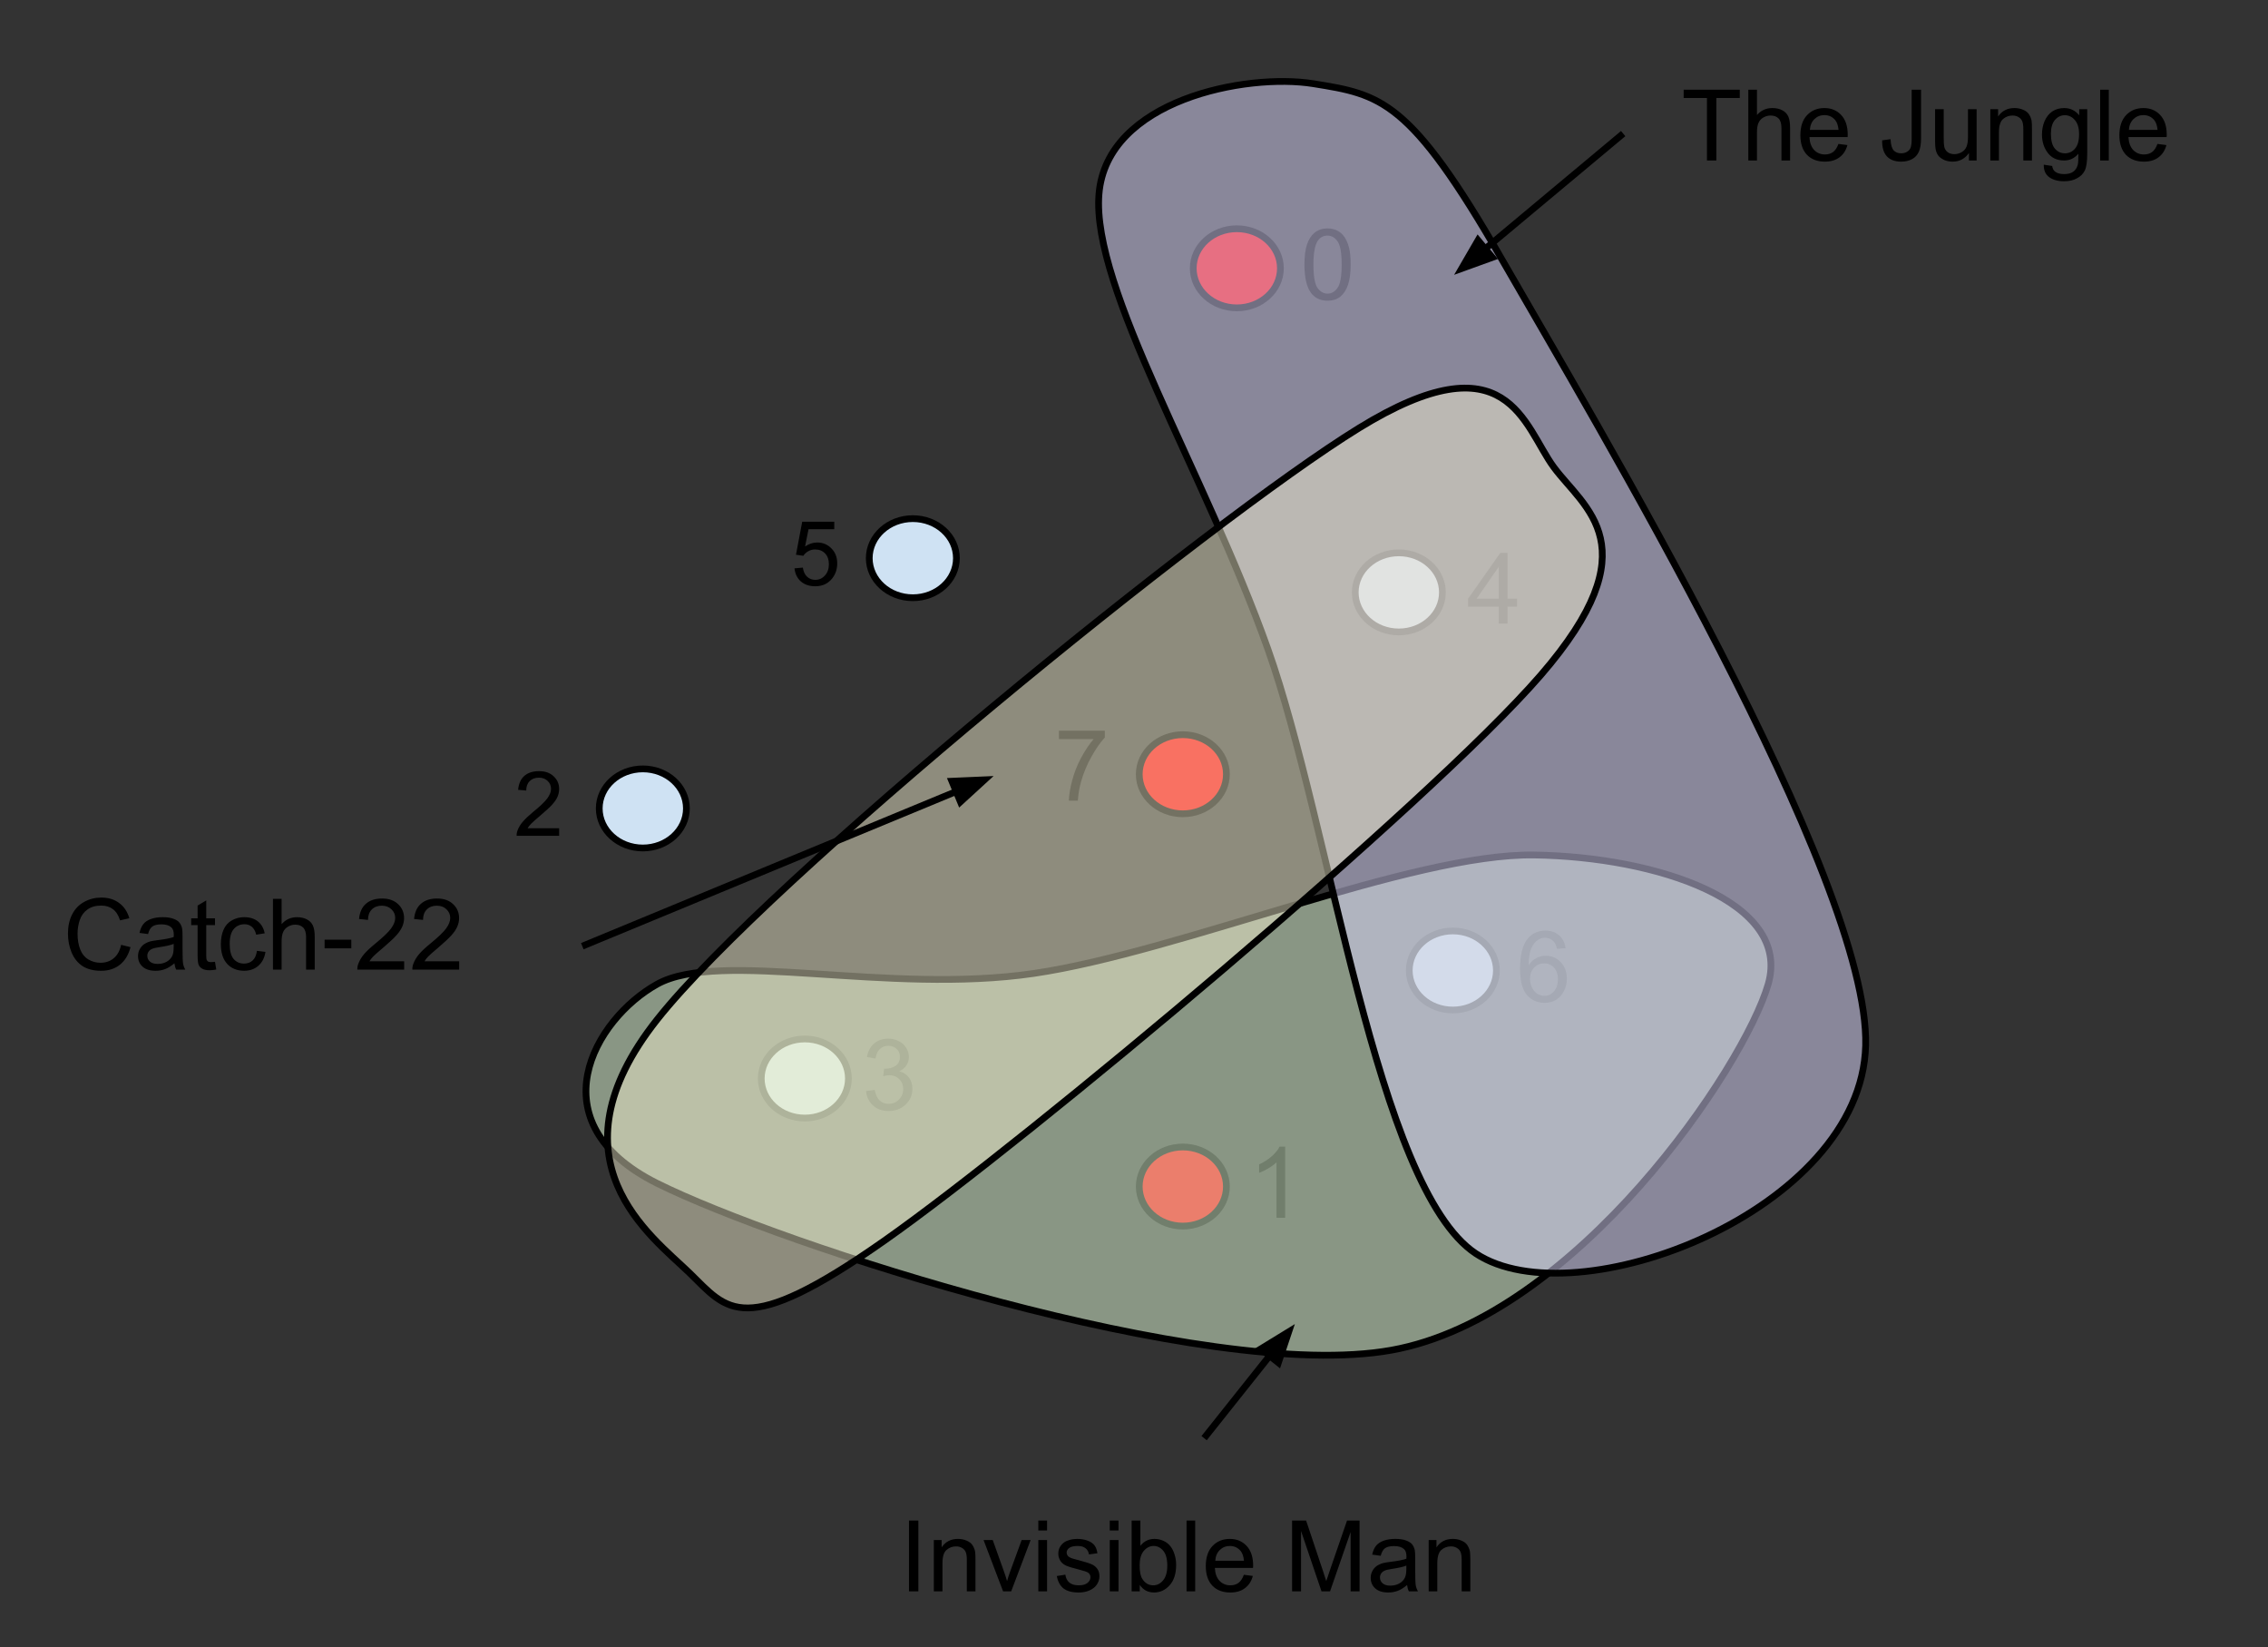 <svg version="1.1" viewBox="305 249 336 244" fill="none" stroke="none" stroke-linecap="square" stroke-miterlimit="10" xmlns:xlink="http://www.w3.org/1999/xlink" xmlns="http://www.w3.org/2000/svg"><rect x="305" y="249" width="336" height="244" fill="#333333" stroke="none"/><clipPath id="p.0"><path d="m0 0l960.0 0l0 720.0l-960.0 0l0 -720.0z" clip-rule="nonzero"/></clipPath><g clip-path="url(#p.0)"><path fill="#cfe2f3" d="m433.777 331.672l0 0c0 -3.235 2.891 -5.858 6.457 -5.858l0 0c3.566 0 6.457 2.623 6.457 5.858l0 0c0 3.235 -2.891 5.858 -6.457 5.858l0 0c-3.566 0 -6.457 -2.623 -6.457 -5.858z" fill-rule="evenodd"/><path stroke="#000000" stroke-width="1.0" stroke-linejoin="round" stroke-linecap="butt" d="m433.777 331.672l0 0c0 -3.235 2.891 -5.858 6.457 -5.858l0 0c3.566 0 6.457 2.623 6.457 5.858l0 0c0 3.235 -2.891 5.858 -6.457 5.858l0 0c-3.566 0 -6.457 -2.623 -6.457 -5.858z" fill-rule="evenodd"/><path fill="#cfe2f3" d="m393.777 368.738l0 0c0 -3.235 2.891 -5.858 6.457 -5.858l0 0c3.566 0 6.457 2.623 6.457 5.858l0 0c0 3.235 -2.891 5.858 -6.457 5.858l0 0c-3.566 0 -6.457 -2.623 -6.457 -5.858z" fill-rule="evenodd"/><path stroke="#000000" stroke-width="1.0" stroke-linejoin="round" stroke-linecap="butt" d="m393.777 368.738l0 0c0 -3.235 2.891 -5.858 6.457 -5.858l0 0c3.566 0 6.457 2.623 6.457 5.858l0 0c0 3.235 -2.891 5.858 -6.457 5.858l0 0c-3.566 0 -6.457 -2.623 -6.457 -5.858z" fill-rule="evenodd"/><path fill="#cfe2f3" d="m417.777 408.738l0 0c0 -3.235 2.891 -5.858 6.457 -5.858l0 0c3.566 0 6.457 2.623 6.457 5.858l0 0c0 3.235 -2.891 5.858 -6.457 5.858l0 0c-3.566 0 -6.457 -2.623 -6.457 -5.858z" fill-rule="evenodd"/><path stroke="#000000" stroke-width="1.0" stroke-linejoin="round" stroke-linecap="butt" d="m417.777 408.738l0 0c0 -3.235 2.891 -5.858 6.457 -5.858l0 0c3.566 0 6.457 2.623 6.457 5.858l0 0c0 3.235 -2.891 5.858 -6.457 5.858l0 0c-3.566 0 -6.457 -2.623 -6.457 -5.858z" fill-rule="evenodd"/><path fill="#ff0000" d="m473.777 424.738l0 0c0 -3.235 2.891 -5.858 6.457 -5.858l0 0c3.566 0 6.457 2.623 6.457 5.858l0 0c0 3.235 -2.891 5.858 -6.457 5.858l0 0c-3.566 0 -6.457 -2.623 -6.457 -5.858z" fill-rule="evenodd"/><path stroke="#000000" stroke-width="1.0" stroke-linejoin="round" stroke-linecap="butt" d="m473.777 424.738l0 0c0 -3.235 2.891 -5.858 6.457 -5.858l0 0c3.566 0 6.457 2.623 6.457 5.858l0 0c0 3.235 -2.891 5.858 -6.457 5.858l0 0c-3.566 0 -6.457 -2.623 -6.457 -5.858z" fill-rule="evenodd"/><path fill="#cfe2f3" d="m513.777 392.738l0 0c0 -3.235 2.891 -5.858 6.457 -5.858l0 0c3.566 0 6.457 2.623 6.457 5.858l0 0c0 3.235 -2.891 5.858 -6.457 5.858l0 0c-3.566 0 -6.457 -2.623 -6.457 -5.858z" fill-rule="evenodd"/><path stroke="#000000" stroke-width="1.0" stroke-linejoin="round" stroke-linecap="butt" d="m513.777 392.738l0 0c0 -3.235 2.891 -5.858 6.457 -5.858l0 0c3.566 0 6.457 2.623 6.457 5.858l0 0c0 3.235 -2.891 5.858 -6.457 5.858l0 0c-3.566 0 -6.457 -2.623 -6.457 -5.858z" fill-rule="evenodd"/><path fill="#cfe2f3" d="m505.777 336.738l0 0c0 -3.235 2.891 -5.858 6.457 -5.858l0 0c3.566 0 6.457 2.623 6.457 5.858l0 0c0 3.235 -2.891 5.858 -6.457 5.858l0 0c-3.566 0 -6.457 -2.623 -6.457 -5.858z" fill-rule="evenodd"/><path stroke="#000000" stroke-width="1.0" stroke-linejoin="round" stroke-linecap="butt" d="m505.777 336.738l0 0c0 -3.235 2.891 -5.858 6.457 -5.858l0 0c3.566 0 6.457 2.623 6.457 5.858l0 0c0 3.235 -2.891 5.858 -6.457 5.858l0 0c-3.566 0 -6.457 -2.623 -6.457 -5.858z" fill-rule="evenodd"/><path fill="#ff0000" d="m481.777 288.738l0 0c0 -3.235 2.891 -5.858 6.457 -5.858l0 0c3.566 0 6.457 2.623 6.457 5.858l0 0c0 3.235 -2.891 5.858 -6.457 5.858l0 0c-3.566 0 -6.457 -2.623 -6.457 -5.858z" fill-rule="evenodd"/><path stroke="#000000" stroke-width="1.0" stroke-linejoin="round" stroke-linecap="butt" d="m481.777 288.738l0 0c0 -3.235 2.891 -5.858 6.457 -5.858l0 0c3.566 0 6.457 2.623 6.457 5.858l0 0c0 3.235 -2.891 5.858 -6.457 5.858l0 0c-3.566 0 -6.457 -2.623 -6.457 -5.858z" fill-rule="evenodd"/><path fill="#000000" fill-opacity="0.0" d="m488.643 270.283l31.78 0l0 38.835l-31.78 0z" fill-rule="evenodd"/><path fill="#000000" d="m498.253 288.191q0 -1.859 0.375 -2.984q0.391 -1.141 1.141 -1.75q0.766 -0.625 1.906 -0.625q0.844 0 1.469 0.344q0.641 0.328 1.062 0.969q0.422 0.641 0.656 1.562q0.234 0.922 0.234 2.484q0 1.844 -0.391 2.984q-0.375 1.125 -1.125 1.75q-0.75 0.609 -1.906 0.609q-1.516 0 -2.391 -1.078q-1.031 -1.312 -1.031 -4.266zm1.328 0q0 2.578 0.594 3.438q0.609 0.859 1.5 0.859q0.891 0 1.484 -0.859q0.609 -0.859 0.609 -3.438q0 -2.594 -0.609 -3.438q-0.594 -0.859 -1.5 -0.859q-0.891 0 -1.422 0.75q-0.656 0.969 -0.656 3.547z" fill-rule="nonzero"/><path fill="#000000" fill-opacity="0.0" d="m513.306 318.283l31.78 0l0 38.835l-31.78 0z" fill-rule="evenodd"/><path fill="#000000" d="m527.041 341.363l0 -2.516l-4.547 0l0 -1.172l4.781 -6.797l1.062 0l0 6.797l1.406 0l0 1.172l-1.406 0l0 2.516l-1.297 0zm0 -3.688l0 -4.734l-3.281 4.734l3.281 0z" fill-rule="nonzero"/><path fill="#000000" fill-opacity="0.0" d="m520.643 374.283l31.78 0l0 38.835l-31.78 0z" fill-rule="evenodd"/><path fill="#000000" d="m536.94 389.441l-1.281 0.094q-0.172 -0.75 -0.484 -1.094q-0.531 -0.547 -1.297 -0.547q-0.609 0 -1.078 0.344q-0.609 0.438 -0.969 1.297q-0.344 0.844 -0.359 2.422q0.469 -0.719 1.141 -1.062q0.672 -0.344 1.406 -0.344q1.297 0 2.203 0.953q0.906 0.953 0.906 2.453q0 0.984 -0.438 1.844q-0.422 0.844 -1.172 1.297q-0.734 0.438 -1.688 0.438q-1.609 0 -2.625 -1.172q-1.016 -1.188 -1.016 -3.906q0 -3.047 1.125 -4.422q0.984 -1.203 2.641 -1.203q1.234 0 2.031 0.703q0.797 0.688 0.953 1.906zm-5.266 4.516q0 0.672 0.281 1.281q0.281 0.609 0.781 0.938q0.516 0.312 1.078 0.312q0.812 0 1.391 -0.656q0.594 -0.672 0.594 -1.797q0 -1.094 -0.578 -1.719q-0.578 -0.625 -1.453 -0.625q-0.875 0 -1.484 0.625q-0.609 0.625 -0.609 1.641z" fill-rule="nonzero"/><path fill="#000000" fill-opacity="0.0" d="m480.943 406.283l31.78 0l0 38.835l-31.78 0z" fill-rule="evenodd"/><path fill="#000000" d="m495.396 429.363l-1.281 0l0 -8.203q-0.469 0.438 -1.219 0.891q-0.75 0.438 -1.359 0.656l0 -1.25q1.078 -0.5 1.891 -1.219q0.812 -0.734 1.141 -1.406l0.828 0l0 10.531z" fill-rule="nonzero"/><path fill="#000000" fill-opacity="0.0" d="m423.681 390.283l31.78 0l0 38.835l-31.78 0z" fill-rule="evenodd"/><path fill="#000000" d="m433.29 410.597l1.297 -0.172q0.219 1.094 0.75 1.578q0.531 0.484 1.297 0.484q0.906 0 1.531 -0.625q0.641 -0.641 0.641 -1.562q0 -0.891 -0.594 -1.469q-0.578 -0.578 -1.469 -0.578q-0.359 0 -0.906 0.141l0.141 -1.125q0.125 0.016 0.203 0.016q0.828 0 1.484 -0.422q0.656 -0.438 0.656 -1.344q0 -0.703 -0.484 -1.156q-0.469 -0.469 -1.234 -0.469q-0.75 0 -1.25 0.469q-0.5 0.469 -0.641 1.422l-1.281 -0.234q0.234 -1.297 1.062 -2.0q0.844 -0.719 2.094 -0.719q0.859 0 1.578 0.375q0.719 0.359 1.094 1.0q0.391 0.641 0.391 1.344q0 0.688 -0.375 1.25q-0.359 0.547 -1.062 0.875q0.922 0.219 1.438 0.906q0.516 0.672 0.516 1.688q0 1.375 -1.0 2.328q-1.0 0.953 -2.531 0.953q-1.391 0 -2.297 -0.812q-0.906 -0.828 -1.047 -2.141z" fill-rule="nonzero"/><path fill="#ff0000" d="m473.777 363.672l0 0c0 -3.235 2.891 -5.858 6.457 -5.858l0 0c3.566 0 6.457 2.623 6.457 5.858l0 0c0 3.235 -2.891 5.858 -6.457 5.858l0 0c-3.566 0 -6.457 -2.623 -6.457 -5.858z" fill-rule="evenodd"/><path stroke="#000000" stroke-width="1.0" stroke-linejoin="round" stroke-linecap="butt" d="m473.777 363.672l0 0c0 -3.235 2.891 -5.858 6.457 -5.858l0 0c3.566 0 6.457 2.623 6.457 5.858l0 0c0 3.235 -2.891 5.858 -6.457 5.858l0 0c-3.566 0 -6.457 -2.623 -6.457 -5.858z" fill-rule="evenodd"/><path fill="#000000" fill-opacity="0.0" d="m452.194 344.507l31.78 0l0 38.835l-31.78 0z" fill-rule="evenodd"/><path fill="#000000" d="m461.882 358.462l0 -1.234l6.797 0l0 1.0q-1.0 1.078 -1.984 2.844q-0.984 1.766 -1.516 3.625q-0.391 1.328 -0.5 2.891l-1.328 0q0.031 -1.234 0.484 -2.984q0.469 -1.766 1.344 -3.391q0.875 -1.625 1.844 -2.75l-5.141 0z" fill-rule="nonzero"/><path fill="#d9f3cf" fill-opacity="0.52" d="m532.299 375.632c-18.129 -0.266 -52.46 14.349 -74.118 17.538c-21.658 3.189 -46.524 -3.586 -55.829 1.596c-9.305 5.182 -18.129 20.461 0 29.496c18.129 9.035 81.338 29.629 108.772 24.713c27.434 -4.916 52.3 -41.985 55.829 -54.209c3.529 -12.224 -16.525 -18.867 -34.654 -19.133z" fill-rule="evenodd"/><path stroke="#000000" stroke-width="1.0" stroke-linejoin="round" stroke-linecap="butt" d="m532.299 375.632c-18.129 -0.266 -52.46 14.349 -74.118 17.538c-21.658 3.189 -46.524 -3.586 -55.829 1.596c-9.305 5.182 -18.129 20.461 0 29.496c18.129 9.035 81.338 29.629 108.772 24.713c27.434 -4.916 52.3 -41.985 55.829 -54.209c3.529 -12.224 -16.525 -18.867 -34.654 -19.133z" fill-rule="evenodd"/><path fill="#d3cff3" fill-opacity="0.536" d="m527.486 287.386c-13.636 -23.743 -17.967 -24.385 -27.913 -25.99c-9.946 -1.604 -30.641 2.408 -31.764 16.365c-1.123 13.957 15.722 41.228 25.026 67.378c9.304 26.15 16.041 79.734 30.801 89.52c14.759 9.786 57.114 -6.258 57.756 -30.803c0.642 -24.546 -40.269 -92.727 -53.906 -116.47z" fill-rule="evenodd"/><path stroke="#000000" stroke-width="1.0" stroke-linejoin="round" stroke-linecap="butt" d="m527.486 287.386c-13.636 -23.743 -17.967 -24.385 -27.913 -25.99c-9.946 -1.604 -30.641 2.408 -31.764 16.365c-1.123 13.957 15.722 41.228 25.026 67.378c9.304 26.15 16.041 79.734 30.801 89.52c14.759 9.786 57.114 -6.258 57.756 -30.803c0.642 -24.546 -40.269 -92.727 -53.906 -116.47z" fill-rule="evenodd"/><path fill="#f3edcf" fill-opacity="0.475" d="m535.187 318.189c-4.492 -6.096 -6.738 -19.413 -28.877 -5.777c-22.139 13.636 -87.434 66.74 -103.958 87.596c-16.524 20.856 -0.801 32.084 4.814 37.538c5.615 5.454 7.86 9.948 28.877 -4.811c21.016 -14.759 80.696 -64.654 97.22 -83.745c16.524 -19.091 6.416 -24.704 1.924 -30.801z" fill-rule="evenodd"/><path stroke="#000000" stroke-width="1.0" stroke-linejoin="round" stroke-linecap="butt" d="m535.187 318.189c-4.492 -6.096 -6.738 -19.413 -28.877 -5.777c-22.139 13.636 -87.434 66.74 -103.958 87.596c-16.524 20.856 -0.801 32.084 4.814 37.538c5.615 5.454 7.86 9.948 28.877 -4.811c21.016 -14.759 80.696 -64.654 97.22 -83.745c16.524 -19.091 6.416 -24.704 1.924 -30.801z" fill-rule="evenodd"/><path fill="#000000" fill-opacity="0.0" d="m372.132 350.99l37.449 0l0 32.0l-37.449 0z" fill-rule="evenodd"/><path fill="#000000" d="m387.835 371.665l0 1.125l-6.297 0q-0.016 -0.422 0.141 -0.812q0.234 -0.641 0.766 -1.266q0.531 -0.625 1.531 -1.453q1.562 -1.266 2.109 -2.016q0.547 -0.75 0.547 -1.406q0 -0.703 -0.5 -1.172q-0.5 -0.484 -1.297 -0.484q-0.859 0 -1.375 0.516q-0.5 0.5 -0.5 1.391l-1.203 -0.109q0.125 -1.359 0.922 -2.062q0.812 -0.703 2.172 -0.703q1.375 0 2.172 0.766q0.812 0.75 0.812 1.875q0 0.578 -0.234 1.141q-0.234 0.547 -0.781 1.156q-0.547 0.609 -1.812 1.672q-1.047 0.891 -1.359 1.219q-0.297 0.312 -0.484 0.625l4.672 0z" fill-rule="nonzero"/><path fill="#000000" fill-opacity="0.0" d="m413.159 313.878l37.449 0l0 32.0l-37.449 0z" fill-rule="evenodd"/><path fill="#000000" d="m422.705 333.178l1.234 -0.109q0.141 0.906 0.641 1.359q0.5 0.453 1.203 0.453q0.844 0 1.422 -0.641q0.594 -0.641 0.594 -1.688q0 -1.0 -0.562 -1.578q-0.562 -0.594 -1.484 -0.594q-0.562 0 -1.016 0.266q-0.453 0.25 -0.719 0.672l-1.094 -0.156l0.922 -4.891l4.75 0l0 1.109l-3.812 0l-0.516 2.562q0.859 -0.594 1.797 -0.594q1.25 0 2.109 0.875q0.859 0.859 0.859 2.219q0 1.297 -0.75 2.234q-0.922 1.156 -2.5 1.156q-1.312 0 -2.141 -0.719q-0.812 -0.734 -0.938 -1.938z" fill-rule="nonzero"/><path fill="#000000" fill-opacity="0.0" d="m545.087 249.688l95.969 0l0 38.835l-95.969 0z" fill-rule="evenodd"/><path fill="#000000" d="m557.884 272.768l0 -9.25l-3.453 0l0 -1.234l8.312 0l0 1.234l-3.469 0l0 9.25l-1.391 0zm6.125 0l0 -10.484l1.281 0l0 3.75q0.906 -1.031 2.281 -1.031q0.844 0 1.469 0.328q0.625 0.328 0.891 0.922q0.266 0.578 0.266 1.703l0 4.812l-1.281 0l0 -4.812q0 -0.969 -0.422 -1.406q-0.422 -0.438 -1.188 -0.438q-0.578 0 -1.078 0.297q-0.5 0.297 -0.719 0.812q-0.219 0.5 -0.219 1.391l0 4.156l-1.281 0zm13.354 -2.453l1.328 0.172q-0.312 1.172 -1.172 1.812q-0.844 0.641 -2.172 0.641q-1.672 0 -2.656 -1.016q-0.969 -1.031 -0.969 -2.891q0 -1.922 0.984 -2.969q1.0 -1.062 2.578 -1.062q1.516 0 2.484 1.031q0.969 1.031 0.969 2.922q0 0.109 -0.016 0.344l-5.656 0q0.062 1.25 0.703 1.922q0.641 0.656 1.594 0.656q0.703 0 1.203 -0.359q0.5 -0.375 0.797 -1.203zm-4.234 -2.078l4.25 0q-0.094 -0.953 -0.484 -1.438q-0.625 -0.75 -1.609 -0.75q-0.875 0 -1.484 0.594q-0.609 0.594 -0.672 1.594zm10.707 1.547l1.25 -0.172q0.047 1.203 0.453 1.656q0.406 0.438 1.109 0.438q0.516 0 0.891 -0.234q0.391 -0.234 0.531 -0.641q0.141 -0.422 0.141 -1.328l0 -7.219l1.391 0l0 7.141q0 1.312 -0.328 2.047q-0.312 0.719 -1.0 1.094q-0.688 0.375 -1.625 0.375q-1.375 0 -2.109 -0.781q-0.734 -0.797 -0.703 -2.375zm12.859 2.984l0 -1.109q-0.891 1.281 -2.422 1.281q-0.672 0 -1.25 -0.25q-0.578 -0.266 -0.875 -0.656q-0.281 -0.391 -0.391 -0.953q-0.078 -0.375 -0.078 -1.203l0 -4.703l1.281 0l0 4.203q0 1.016 0.078 1.359q0.125 0.516 0.516 0.812q0.406 0.281 0.984 0.281q0.578 0 1.078 -0.297q0.516 -0.297 0.719 -0.812q0.219 -0.516 0.219 -1.484l0 -4.062l1.281 0l0 7.594l-1.141 0zm3.167 0l0 -7.594l1.156 0l0 1.078q0.844 -1.25 2.422 -1.25q0.688 0 1.266 0.25q0.578 0.234 0.859 0.641q0.281 0.406 0.406 0.953q0.062 0.359 0.062 1.25l0 4.672l-1.281 0l0 -4.625q0 -0.781 -0.156 -1.172q-0.156 -0.391 -0.547 -0.625q-0.375 -0.234 -0.891 -0.234q-0.812 0 -1.422 0.531q-0.594 0.516 -0.594 1.969l0 4.156l-1.281 0zm7.917 0.625l1.25 0.188q0.078 0.578 0.438 0.844q0.469 0.359 1.312 0.359q0.891 0 1.375 -0.359q0.484 -0.359 0.656 -1.0q0.109 -0.391 0.094 -1.656q-0.844 1.0 -2.109 1.0q-1.562 0 -2.422 -1.125q-0.859 -1.141 -0.859 -2.719q0 -1.094 0.391 -2.0q0.406 -0.922 1.141 -1.422q0.75 -0.5 1.766 -0.5q1.344 0 2.219 1.078l0 -0.906l1.188 0l0 6.562q0 1.781 -0.359 2.516q-0.359 0.734 -1.156 1.156q-0.781 0.438 -1.922 0.438q-1.359 0 -2.203 -0.609q-0.828 -0.609 -0.797 -1.844zm1.062 -4.562q0 1.5 0.594 2.188q0.594 0.688 1.484 0.688q0.891 0 1.484 -0.688q0.609 -0.688 0.609 -2.141q0 -1.391 -0.625 -2.094q-0.609 -0.719 -1.484 -0.719q-0.859 0 -1.469 0.703q-0.594 0.688 -0.594 2.062zm7.292 3.938l0 -10.484l1.281 0l0 10.484l-1.281 0zm8.491 -2.453l1.328 0.172q-0.312 1.172 -1.172 1.812q-0.844 0.641 -2.172 0.641q-1.672 0 -2.656 -1.016q-0.969 -1.031 -0.969 -2.891q0 -1.922 0.984 -2.969q1.0 -1.062 2.578 -1.062q1.516 0 2.484 1.031q0.969 1.031 0.969 2.922q0 0.109 -0.016 0.344l-5.656 0q0.062 1.25 0.703 1.922q0.641 0.656 1.594 0.656q0.703 0 1.203 -0.359q0.5 -0.375 0.797 -1.203zm-4.234 -2.078l4.25 0q-0.094 -0.953 -0.484 -1.438q-0.625 -0.75 -1.609 -0.75q-0.875 0 -1.484 0.594q-0.609 0.594 -0.672 1.594z" fill-rule="nonzero"/><path fill="#000000" fill-opacity="0.0" d="m545.087 269.105l-24.661 20.598" fill-rule="evenodd"/><path stroke="#000000" stroke-width="1.0" stroke-linejoin="round" stroke-linecap="butt" d="m545.087 269.105l-20.056 16.752" fill-rule="evenodd"/><path fill="#000000" stroke="#000000" stroke-width="1.0" stroke-linecap="butt" d="m523.971 284.589l-2.424 4.177l4.542 -1.641z" fill-rule="evenodd"/><path fill="#000000" fill-opacity="0.0" d="m429.304 461.612l108.787 0l0 32.0l-108.787 0z" fill-rule="evenodd"/><path fill="#000000" d="m439.664 484.692l0 -10.484l1.391 0l0 10.484l-1.391 0zm3.681 0l0 -7.594l1.156 0l0 1.078q0.844 -1.25 2.422 -1.25q0.688 0 1.266 0.25q0.578 0.234 0.859 0.641q0.281 0.406 0.406 0.953q0.062 0.359 0.062 1.25l0 4.672l-1.281 0l0 -4.625q0 -0.781 -0.156 -1.172q-0.156 -0.391 -0.547 -0.625q-0.375 -0.234 -0.891 -0.234q-0.812 0 -1.422 0.531q-0.594 0.516 -0.594 1.969l0 4.156l-1.281 0zm10.26 0l-2.891 -7.594l1.359 0l1.625 4.547q0.266 0.734 0.5 1.531q0.156 -0.609 0.469 -1.453l1.688 -4.625l1.328 0l-2.875 7.594l-1.203 0zm5.219 -9.016l0 -1.469l1.297 0l0 1.469l-1.297 0zm0 9.016l0 -7.594l1.297 0l0 7.594l-1.297 0zm2.741 -2.266l1.266 -0.203q0.109 0.766 0.594 1.172q0.5 0.406 1.375 0.406q0.891 0 1.312 -0.359q0.438 -0.359 0.438 -0.844q0 -0.438 -0.375 -0.688q-0.266 -0.172 -1.312 -0.438q-1.422 -0.359 -1.969 -0.609q-0.547 -0.266 -0.828 -0.734q-0.281 -0.469 -0.281 -1.016q0 -0.516 0.219 -0.938q0.234 -0.438 0.641 -0.734q0.297 -0.219 0.812 -0.359q0.531 -0.156 1.125 -0.156q0.891 0 1.562 0.266q0.672 0.25 1.0 0.688q0.328 0.438 0.438 1.172l-1.25 0.172q-0.094 -0.578 -0.5 -0.906q-0.406 -0.344 -1.156 -0.344q-0.891 0 -1.281 0.297q-0.375 0.297 -0.375 0.688q0 0.25 0.156 0.453q0.156 0.203 0.5 0.344q0.188 0.078 1.141 0.328q1.359 0.359 1.891 0.594q0.547 0.234 0.859 0.688q0.312 0.438 0.312 1.094q0 0.641 -0.375 1.219q-0.375 0.562 -1.094 0.875q-0.703 0.312 -1.594 0.312q-1.484 0 -2.266 -0.609q-0.766 -0.625 -0.984 -1.828zm7.844 -6.75l0 -1.469l1.297 0l0 1.469l-1.297 0zm0 9.016l0 -7.594l1.297 0l0 7.594l-1.297 0zm4.444 0l-1.203 0l0 -10.484l1.297 0l0 3.734q0.812 -1.016 2.078 -1.016q0.703 0 1.328 0.281q0.625 0.281 1.031 0.797q0.406 0.5 0.625 1.234q0.234 0.719 0.234 1.531q0 1.969 -0.969 3.031q-0.953 1.062 -2.312 1.062q-1.344 0 -2.109 -1.125l0 0.953zm-0.016 -3.859q0 1.375 0.375 1.984q0.609 0.984 1.641 0.984q0.844 0 1.453 -0.734q0.625 -0.734 0.625 -2.188q0 -1.484 -0.594 -2.188q-0.594 -0.719 -1.422 -0.719q-0.844 0 -1.469 0.734q-0.609 0.734 -0.609 2.125zm6.948 3.859l0 -10.484l1.281 0l0 10.484l-1.281 0zm8.491 -2.453l1.328 0.172q-0.312 1.172 -1.172 1.812q-0.844 0.641 -2.172 0.641q-1.672 0 -2.656 -1.016q-0.969 -1.031 -0.969 -2.891q0 -1.922 0.984 -2.969q1.0 -1.062 2.578 -1.062q1.516 0 2.484 1.031q0.969 1.031 0.969 2.922q0 0.109 -0.016 0.344l-5.656 0q0.062 1.25 0.703 1.922q0.641 0.656 1.594 0.656q0.703 0 1.203 -0.359q0.5 -0.375 0.797 -1.203zm-4.234 -2.078l4.25 0q-0.094 -0.953 -0.484 -1.438q-0.625 -0.75 -1.609 -0.75q-0.875 0 -1.484 0.594q-0.609 0.594 -0.672 1.594zm11.379 4.531l0 -10.484l2.078 0l2.484 7.422q0.344 1.031 0.5 1.547q0.188 -0.562 0.562 -1.672l2.516 -7.297l1.859 0l0 10.484l-1.328 0l0 -8.781l-3.047 8.781l-1.266 0l-3.031 -8.938l0 8.938l-1.328 0zm17.037 -0.938q-0.719 0.609 -1.375 0.859q-0.656 0.25 -1.422 0.25q-1.25 0 -1.922 -0.609q-0.672 -0.609 -0.672 -1.562q0 -0.562 0.25 -1.016q0.25 -0.469 0.656 -0.75q0.422 -0.281 0.938 -0.422q0.375 -0.094 1.141 -0.188q1.562 -0.188 2.297 -0.453q0.016 -0.266 0.016 -0.328q0 -0.797 -0.375 -1.109q-0.484 -0.438 -1.453 -0.438q-0.922 0 -1.359 0.328q-0.422 0.312 -0.625 1.109l-1.266 -0.172q0.172 -0.797 0.562 -1.297q0.391 -0.5 1.141 -0.766q0.75 -0.266 1.719 -0.266q0.984 0 1.594 0.234q0.609 0.219 0.891 0.562q0.281 0.344 0.406 0.875q0.062 0.328 0.062 1.188l0 1.719q0 1.797 0.078 2.281q0.078 0.469 0.328 0.906l-1.344 0q-0.203 -0.406 -0.266 -0.938zm-0.109 -2.875q-0.703 0.281 -2.094 0.484q-0.797 0.109 -1.125 0.266q-0.328 0.141 -0.516 0.422q-0.172 0.266 -0.172 0.594q0 0.516 0.391 0.859q0.391 0.344 1.141 0.344q0.734 0 1.312 -0.312q0.594 -0.328 0.859 -0.891q0.203 -0.438 0.203 -1.297l0 -0.469zm3.307 3.812l0 -7.594l1.156 0l0 1.078q0.844 -1.25 2.422 -1.25q0.688 0 1.266 0.25q0.578 0.234 0.859 0.641q0.281 0.406 0.406 0.953q0.062 0.359 0.062 1.25l0 4.672l-1.281 0l0 -4.625q0 -0.781 -0.156 -1.172q-0.156 -0.391 -0.547 -0.625q-0.375 -0.234 -0.891 -0.234q-0.812 0 -1.422 0.531q-0.594 0.516 -0.594 1.969l0 4.156l-1.281 0z" fill-rule="nonzero"/><path fill="#000000" fill-opacity="0.0" d="m483.698 461.612l13.134 -16.504" fill-rule="evenodd"/><path stroke="#000000" stroke-width="1.0" stroke-linejoin="round" stroke-linecap="butt" d="m483.698 461.612l9.398 -11.809" fill-rule="evenodd"/><path fill="#000000" stroke="#000000" stroke-width="1.0" stroke-linecap="butt" d="m494.388 450.831l1.533 -4.579l-4.118 2.522z" fill-rule="evenodd"/><path fill="#000000" fill-opacity="0.0" d="m305.333 369.53l86.394 0l0 38.835l-86.394 0z" fill-rule="evenodd"/><path fill="#000000" d="m322.943 388.938l1.391 0.344q-0.438 1.703 -1.578 2.609q-1.125 0.891 -2.766 0.891q-1.688 0 -2.75 -0.688q-1.062 -0.688 -1.625 -2.0q-0.547 -1.312 -0.547 -2.812q0 -1.641 0.625 -2.859q0.625 -1.219 1.781 -1.844q1.156 -0.641 2.547 -0.641q1.562 0 2.641 0.812q1.078 0.797 1.5 2.25l-1.375 0.312q-0.359 -1.141 -1.062 -1.656q-0.688 -0.531 -1.734 -0.531q-1.219 0 -2.031 0.578q-0.812 0.578 -1.141 1.562q-0.328 0.969 -0.328 2.016q0 1.328 0.391 2.328q0.391 1.0 1.219 1.5q0.828 0.484 1.781 0.484q1.172 0 1.969 -0.672q0.812 -0.672 1.094 -1.984zm7.897 2.734q-0.719 0.609 -1.375 0.859q-0.656 0.25 -1.422 0.25q-1.25 0 -1.922 -0.609q-0.672 -0.609 -0.672 -1.562q0 -0.562 0.25 -1.016q0.25 -0.469 0.656 -0.75q0.422 -0.281 0.938 -0.422q0.375 -0.094 1.141 -0.188q1.562 -0.188 2.297 -0.453q0.016 -0.266 0.016 -0.328q0 -0.797 -0.375 -1.109q-0.484 -0.438 -1.453 -0.438q-0.922 0 -1.359 0.328q-0.422 0.312 -0.625 1.109l-1.266 -0.172q0.172 -0.797 0.562 -1.297q0.391 -0.5 1.141 -0.766q0.75 -0.266 1.719 -0.266q0.984 0 1.594 0.234q0.609 0.219 0.891 0.562q0.281 0.344 0.406 0.875q0.062 0.328 0.062 1.188l0 1.719q0 1.797 0.078 2.281q0.078 0.469 0.328 0.906l-1.344 0q-0.203 -0.406 -0.266 -0.938zm-0.109 -2.875q-0.703 0.281 -2.094 0.484q-0.797 0.109 -1.125 0.266q-0.328 0.141 -0.516 0.422q-0.172 0.266 -0.172 0.594q0 0.516 0.391 0.859q0.391 0.344 1.141 0.344q0.734 0 1.312 -0.312q0.594 -0.328 0.859 -0.891q0.203 -0.438 0.203 -1.297l0 -0.469zm6.12 2.656l0.188 1.141q-0.547 0.109 -0.984 0.109q-0.688 0 -1.078 -0.219q-0.391 -0.219 -0.547 -0.578q-0.156 -0.359 -0.156 -1.516l0 -4.375l-0.953 0l0 -1.0l0.953 0l0 -1.891l1.281 -0.766l0 2.656l1.297 0l0 1.0l-1.297 0l0 4.438q0 0.547 0.062 0.719q0.078 0.156 0.219 0.25q0.156 0.078 0.453 0.078q0.203 0 0.562 -0.047zm6.213 -1.625l1.266 0.156q-0.203 1.312 -1.062 2.062q-0.844 0.734 -2.094 0.734q-1.562 0 -2.516 -1.016q-0.938 -1.031 -0.938 -2.922q0 -1.234 0.406 -2.156q0.406 -0.922 1.234 -1.375q0.844 -0.469 1.812 -0.469q1.25 0 2.031 0.625q0.781 0.625 1.016 1.766l-1.266 0.203q-0.172 -0.766 -0.625 -1.156q-0.453 -0.391 -1.094 -0.391q-0.984 0 -1.594 0.703q-0.609 0.703 -0.609 2.203q0 1.531 0.578 2.234q0.594 0.688 1.547 0.688q0.75 0 1.266 -0.453q0.516 -0.469 0.641 -1.438zm2.375 2.781l0 -10.484l1.281 0l0 3.75q0.906 -1.031 2.281 -1.031q0.844 0 1.469 0.328q0.625 0.328 0.891 0.922q0.266 0.578 0.266 1.703l0 4.812l-1.281 0l0 -4.812q0 -0.969 -0.422 -1.406q-0.422 -0.438 -1.188 -0.438q-0.578 0 -1.078 0.297q-0.5 0.297 -0.719 0.812q-0.219 0.5 -0.219 1.391l0 4.156l-1.281 0zm7.651 -3.156l0 -1.281l3.953 0l0 1.281l-3.953 0zm11.787 1.922l0 1.234l-6.938 0q-0.016 -0.469 0.156 -0.891q0.266 -0.719 0.844 -1.406q0.594 -0.688 1.688 -1.578q1.719 -1.406 2.312 -2.219q0.609 -0.828 0.609 -1.562q0 -0.766 -0.562 -1.281q-0.547 -0.531 -1.422 -0.531q-0.922 0 -1.484 0.562q-0.562 0.562 -0.562 1.547l-1.328 -0.141q0.141 -1.484 1.016 -2.25q0.891 -0.781 2.391 -0.781q1.516 0 2.391 0.844q0.875 0.828 0.875 2.062q0 0.641 -0.266 1.25q-0.25 0.594 -0.844 1.266q-0.594 0.672 -1.984 1.859q-1.156 0.969 -1.484 1.312q-0.328 0.344 -0.547 0.703l5.141 0zm8.151 0l0 1.234l-6.938 0q-0.016 -0.469 0.156 -0.891q0.266 -0.719 0.844 -1.406q0.594 -0.688 1.688 -1.578q1.719 -1.406 2.312 -2.219q0.609 -0.828 0.609 -1.562q0 -0.766 -0.562 -1.281q-0.547 -0.531 -1.422 -0.531q-0.922 0 -1.484 0.562q-0.562 0.562 -0.562 1.547l-1.328 -0.141q0.141 -1.484 1.016 -2.25q0.891 -0.781 2.391 -0.781q1.516 0 2.391 0.844q0.875 0.828 0.875 2.062q0 0.641 -0.266 1.25q-0.25 0.594 -0.844 1.266q-0.594 0.672 -1.984 1.859q-1.156 0.969 -1.484 1.312q-0.328 0.344 -0.547 0.703l5.141 0z" fill-rule="nonzero"/><path fill="#000000" fill-opacity="0.0" d="m391.727 388.947l60.472 -25.008" fill-rule="evenodd"/><path stroke="#000000" stroke-width="1.0" stroke-linejoin="round" stroke-linecap="butt" d="m391.727 388.947l54.928 -22.715" fill-rule="evenodd"/><path fill="#000000" stroke="#000000" stroke-width="1.0" stroke-linecap="butt" d="m447.286 367.759l3.562 -3.261l-4.825 0.208z" fill-rule="evenodd"/></g></svg>
